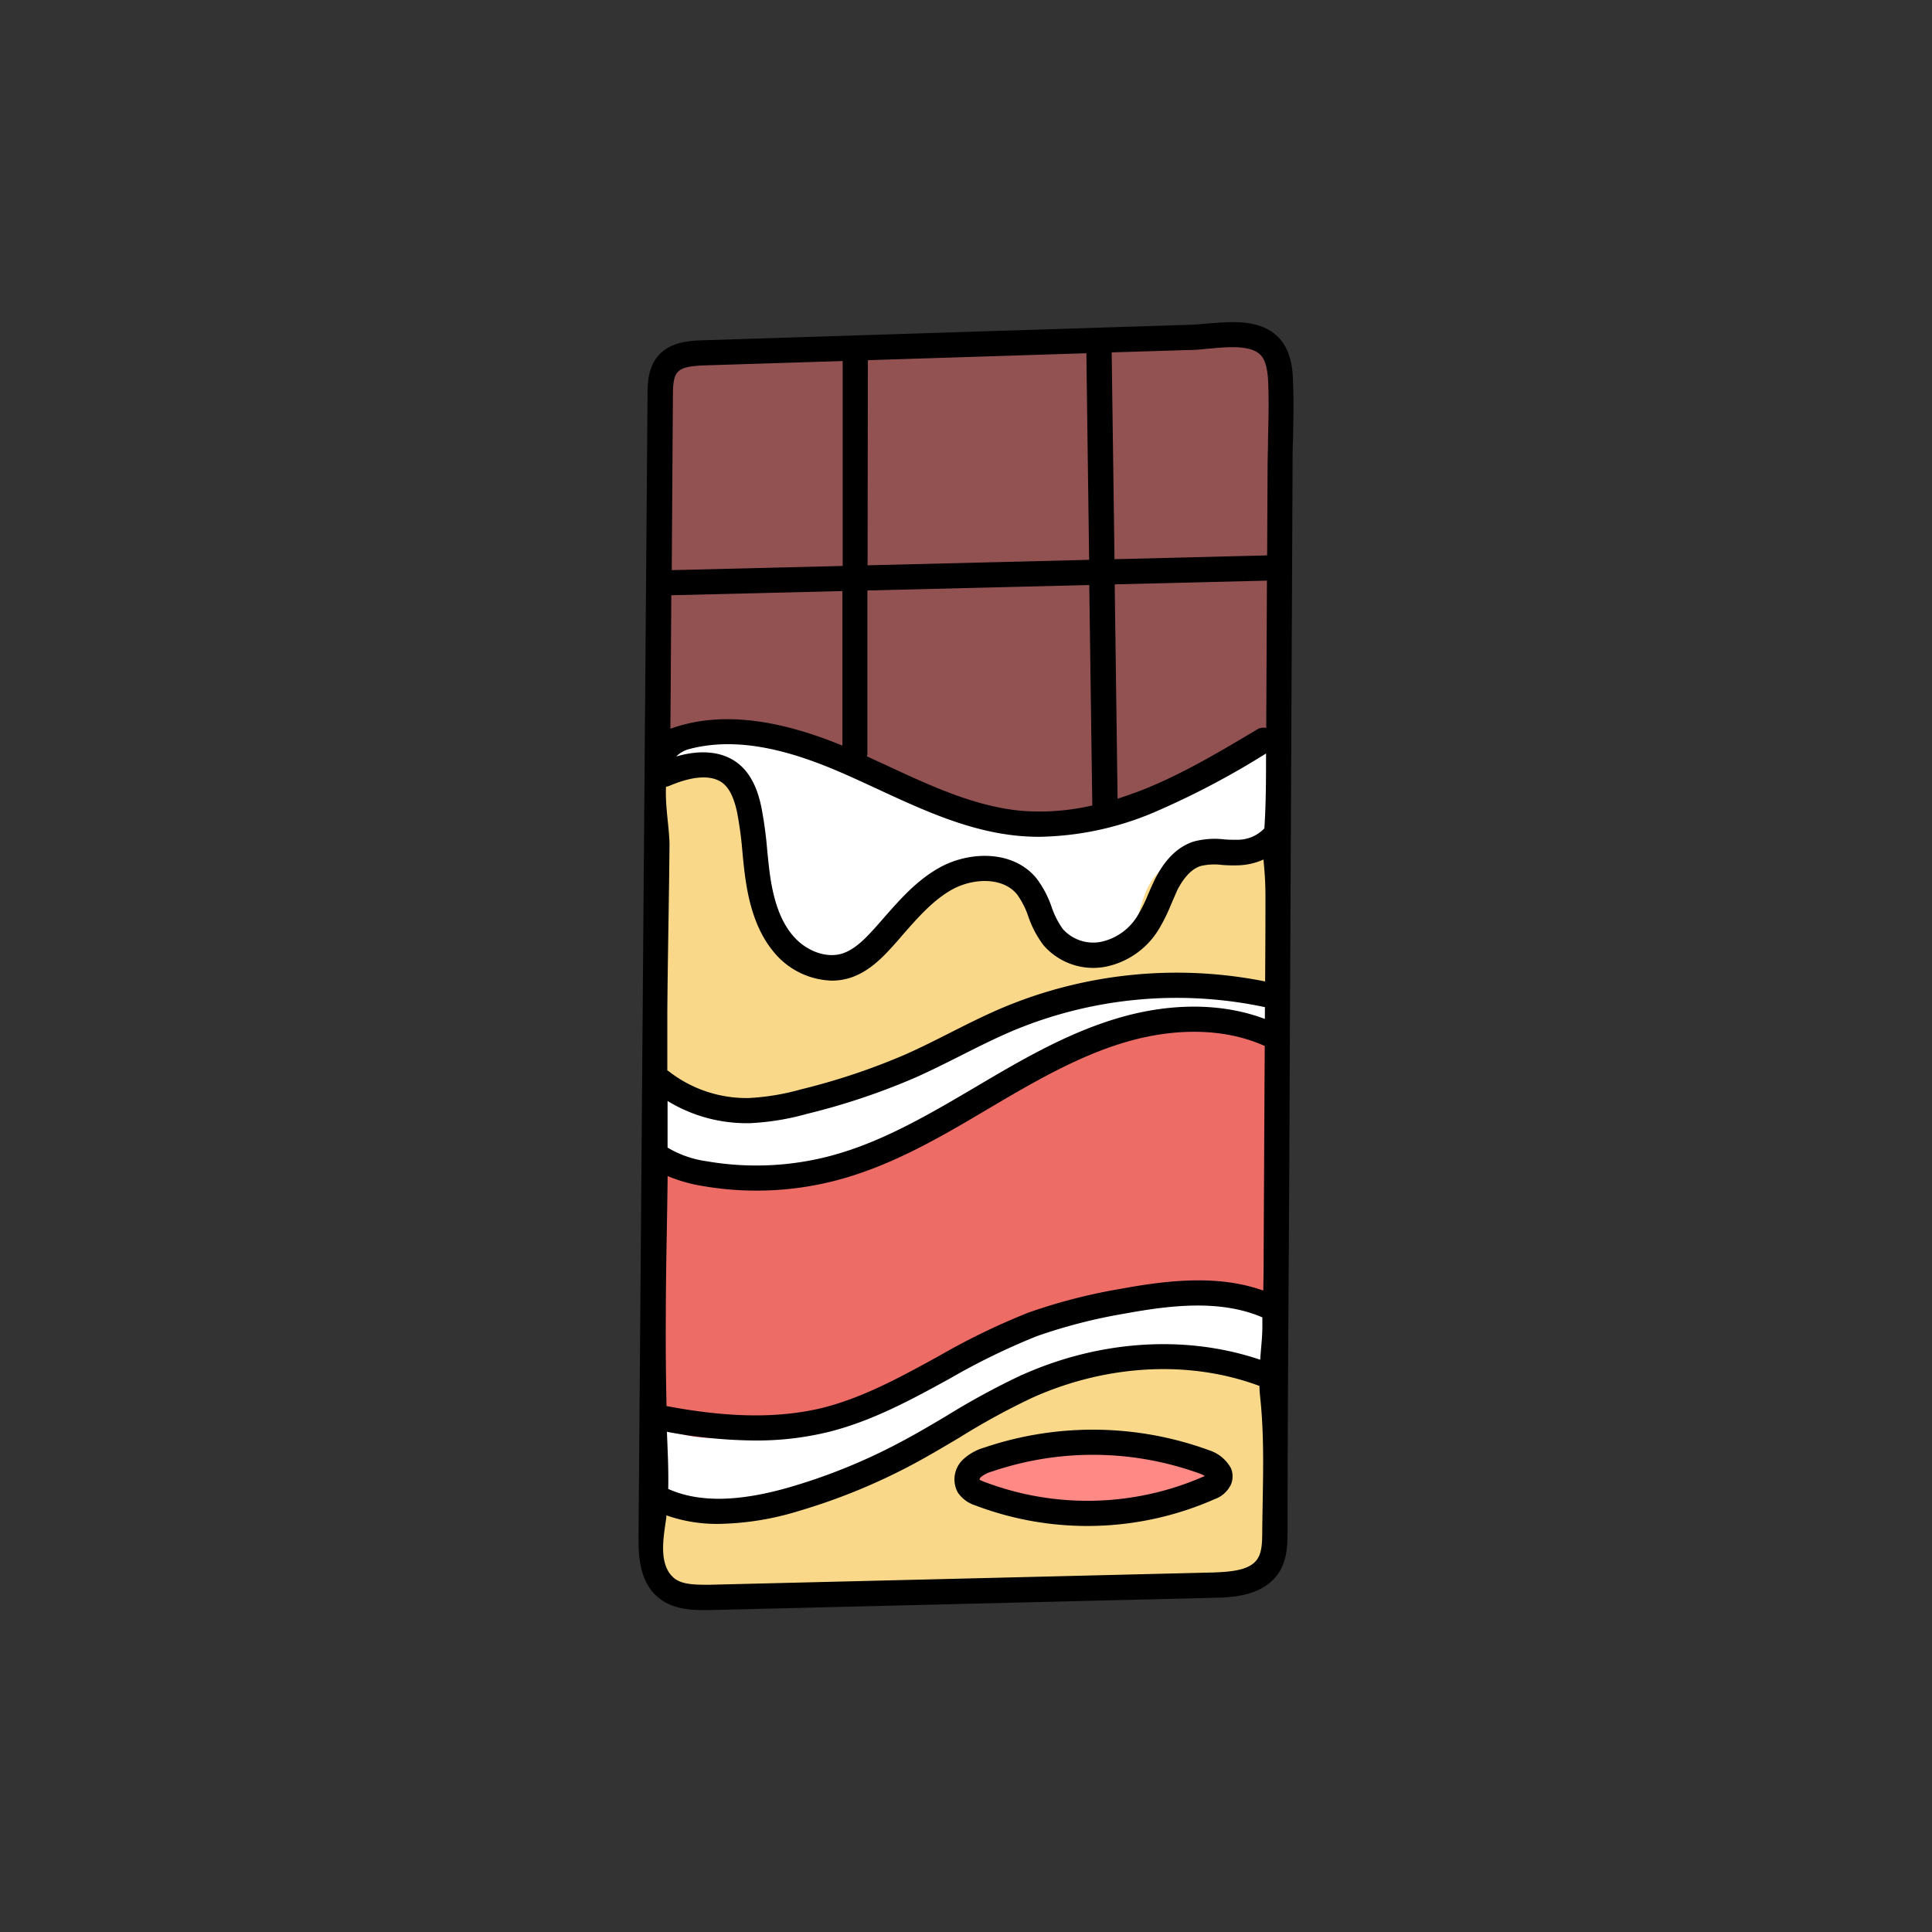 <svg id="Слой_1" data-name="Слой 1" xmlns="http://www.w3.org/2000/svg" viewBox="0 0 300 300"><rect x="0" y="0" width="300" height="300" fill="#333333" stroke="none"/><defs><style>.cls-1{fill:#ff8984;}.cls-2{fill:#fff;}.cls-3{fill:#f9d889;}.cls-4{fill:#935252;}.cls-5{fill:#ed6d66;}</style></defs><title>1930639</title><path class="cls-1" d="M174.62,222.89c-1.25,0-2.59,0-4,.1a114.6,114.6,0,0,0-15.55,1.9c-3.36.75-5.25,2.14-5.63,4.14a4.59,4.59,0,0,0,2,4.38,11,11,0,0,0,4.29,1.71,58.13,58.13,0,0,0,25.76-.05c5.32-1.22,6.83-3.62,7.17-5.41a4.06,4.06,0,0,0-1.19-3.89C185.45,223.86,181.14,222.89,174.62,222.89Z"/><path class="cls-2" d="M178.34,124.39A45.71,45.71,0,0,1,161.45,128c-1,0-1.93,0-2.87-.13-7.53-.65-14.58-3.92-21.4-7.09-2-.92-3.92-1.81-5.82-2.63-7-3-13-4.51-18.41-4.51a23.62,23.62,0,0,0-9.48,1.87l-.07,0-1.3.65,0,4.2,2.47-.65a9.49,9.49,0,0,1,2.44-.31,9.93,9.93,0,0,1,8,3.9c2.08,2.85,2.43,6.61,2.5,9.57,0,.82,0,1.67,0,2.49a33.62,33.62,0,0,0,.63,8c.76,3.17,2.91,7,6.66,8.15a8,8,0,0,0,2.42.35c2.13,0,5.42-.74,9-4.28a48,48,0,0,0,3.47-4,36.44,36.44,0,0,1,4.53-4.93,11.5,11.5,0,0,1,7.09-2.88,6.45,6.45,0,0,1,3.33.88c2.05,1.22,3.12,3.42,4.27,5.77a18.32,18.32,0,0,0,3.35,5.23,8.94,8.94,0,0,0,6.24,2.41,10.16,10.16,0,0,0,1.23-.08,9.16,9.16,0,0,0,6.7-4,17.59,17.59,0,0,0,1.73-4.32l0-.14c.18-.58.36-1.18.56-1.75.59-1.67,1.7-3.82,3.64-4.54a5.86,5.86,0,0,1,2.11-.32c.51,0,1,0,1.56.07s1.11.08,1.73.08a11.91,11.91,0,0,0,10-5.86l.74-.49.07-15.13-3,1.77A125.25,125.25,0,0,1,178.34,124.39Z"/><path class="cls-2" d="M186.45,152.25a69.59,69.59,0,0,0-21.85,3.5,140.12,140.12,0,0,0-15.76,6.7l0,0c-1.4.67-3,1.44-4.6,2.16-6.43,3-13.41,5.84-20.86,6.79a37.6,37.6,0,0,1-4.81.32,29.76,29.76,0,0,1-14-3.28l-2.85-1.53-.1,12.29.58.58.58.57h.33a31.08,31.08,0,0,0,14.33,3.26h0a51.18,51.18,0,0,0,17.79-3.55,142.56,142.56,0,0,0,17.74-8.75c3.83-2.12,7.79-4.3,11.81-6.2,8.43-4,16.22-6,23.18-6a32,32,0,0,1,8,1l2.43.62,0-7.47L196.7,153A70.09,70.09,0,0,0,186.45,152.25Z"/><path class="cls-2" d="M184.38,200.84a58.5,58.5,0,0,0-16.92,2.74,161.33,161.33,0,0,0-19.71,8l-.4.18c-2.42,1.1-4.93,2.24-7.4,3.3-7.72,3.32-17.91,7.12-28.32,7.12h-.11a18,18,0,0,1-7.52-1.32l-2.74-1.26-.12,13.88,1.29.48a27.47,27.47,0,0,0,9.52,1.62c6.32,0,13.25-1.84,20.6-5.48,3.84-1.9,7.55-4.1,11.14-6.22,5.43-3.23,11.05-6.56,17.06-8.81a54.56,54.56,0,0,1,34.8-1.14l2.51.76V212c0-2.47,0-4.94,0-7.39v-1.41l-1.34-.45A38.68,38.68,0,0,0,184.38,200.84Z"/><path class="cls-3" d="M187.71,133.85h-.06c-.48,0-1,0-1.48-.07h-.08c-.54,0-1.1-.07-1.67-.07a7,7,0,0,0-2.5.39c-1.88.71-3.37,2.52-4.33,5.25-.22.61-.4,1.21-.59,1.85l0,.06a16.69,16.69,0,0,1-1.61,4.07,7.85,7.85,0,0,1-5.85,3.49,10.52,10.52,0,0,1-1.12.07A7.62,7.62,0,0,1,163,146.8a17.1,17.1,0,0,1-3.13-4.93c-1.16-2.37-2.36-4.83-4.7-6.23a7.57,7.57,0,0,0-3.93-1,12.69,12.69,0,0,0-7.86,3.14,36.65,36.65,0,0,0-4.68,5.1l0,0a49.13,49.13,0,0,1-3.36,3.86c-2.57,2.55-5.47,3.95-8.16,3.95a6.74,6.74,0,0,1-2.07-.31c-3.28-1-5.18-4.44-5.87-7.3a33.73,33.73,0,0,1-.59-7.72c0-.82,0-1.68,0-2.52-.08-3.12-.45-7.11-2.73-10.24a11.18,11.18,0,0,0-8.93-4.36,10.51,10.51,0,0,0-3.6.61l-1.28.46-.39,48.81.92.58a30.15,30.15,0,0,0,15.94,4.21,39.66,39.66,0,0,0,4.95-.32c7.61-1,14.69-3.89,21.2-6.89,1.29-.6,2.59-1.21,3.86-1.82l.77-.36A136.1,136.1,0,0,1,165,156.87a68.7,68.7,0,0,1,31.18-2.75l2.22.32.12-27.16-3.36,3.4A10.6,10.6,0,0,1,187.71,133.85Z"/><path class="cls-3" d="M179.85,210.41a55.49,55.49,0,0,0-19.51,3.52c-6.1,2.29-11.77,5.65-17.26,8.9l-.11.07c-3.55,2.1-7.21,4.27-10.94,6.11-7.2,3.56-14,5.36-20.09,5.36a26.53,26.53,0,0,1-8.25-1.26l-2.54-.83-.05,6.25c0,2.89.14,6.14,2.32,8,1.58,1.34,3.8,1.52,5.76,1.52h1.07l78.33-1.91c3.37-.08,6.71-.5,8.34-3,1-1.47,1.05-3.2,1.06-5.33,0-7,0-14.56.07-23v-2.11l-2,.14A55.52,55.52,0,0,0,179.85,210.41Zm7.62,19c-.49,2.63-3.69,3.89-6.28,4.49A57,57,0,0,1,156,234a10.1,10.1,0,0,1-3.85-1.51,3.45,3.45,0,0,1-1.5-3.22c.29-1.5,1.88-2.58,4.72-3.21a118.35,118.35,0,0,1,19.26-2c8.18,0,11,1.59,12,2.54A2.94,2.94,0,0,1,187.47,229.44Z"/><path class="cls-4" d="M195.76,52.77a9.83,9.83,0,0,0-4.41-.82c-1.29,0-2.65.13-3.85.24-1,.09-1.85.17-2.65.19l-14.23.46.48,36-.48-36L132.81,54h0l-23.58.75c-2,.06-4.25.26-5.53,1.76-1,1.23-1.14,3-1.16,4.75l-.23,29.23,30.45-.75v0h0l-30.46.75-.21,25.41,2.64-1a23.9,23.9,0,0,1,8.19-1.37c5,0,10.72,1.33,17.11,3.95l2.4,1v0l1.41.64,2.69,1.24.65.29c6.81,3.17,13.86,6.44,21.4,7.09.93.08,1.9.12,2.86.12a39.75,39.75,0,0,0,8.62-1l1.55-.34-.51-37.8-3.77.09,3.77-.09.51,37.84,2.51-.79c1.39-.44,2.81-.94,4.22-1.5,6.27-2.52,12.16-6,17.89-9.44l2.32.47.13-27.26-10.27.25,10.27-.25.07-15.63c0-1.37,0-2.76.07-4.11v-.49c.06-3,.13-6.08,0-9.09C198.7,56.52,198.24,54,195.76,52.77Zm-63,64.3,0-26.57Z"/><path class="cls-5" d="M196.59,159.07a33.19,33.19,0,0,0-8.68-1.11c-7.12,0-15.08,2.06-23.67,6.11-4,1.89-8,4.07-11.77,6.17l-.11.06A141.56,141.56,0,0,1,134.77,179a50,50,0,0,1-17.37,3.47,30.21,30.21,0,0,1-13-2.76l-2.77-1.31-.34,42.17.91.58c2.3,1.47,5.27,2.16,9.36,2.18h.09c10.65,0,21-3.86,28.8-7.22,2.62-1.13,5.27-2.33,7.82-3.49l.07,0a159.79,159.79,0,0,1,19.5-7.86,57.22,57.22,0,0,1,16.58-2.7,38.09,38.09,0,0,1,11.22,1.62l2.53.78v-3.77q.06-8.82.11-17.65l.1-22v-1.77Z"/><path d="M200.76,58.74c-.08-1.6-.29-5.85-4.15-7.73-2.79-1.36-6.24-1-9.29-.76-.91.08-1.77.16-2.53.18l-75.62,2.41c-2.43.07-5.16.33-7,2.44-1.59,1.88-1.61,4.36-1.62,6L99.15,238.51c0,2.41-.06,6.9,3,9.5,2.06,1.75,4.76,2,6.9,2l1.24,0,78.34-1.91c2.44-.06,7.51-.18,9.93-3.87,1.35-2.06,1.36-4.55,1.37-6.38,0-12.19.08-24.58.15-36.57q.06-9.12.11-18.25l.52-110.47c0-1.48,0-3,.07-4.49C200.85,65,200.91,61.84,200.76,58.74Zm-42,154.72A116.23,116.23,0,0,0,147,219.84c-2.27,1.35-4.62,2.74-7,4a90,90,0,0,1-17.07,7c-8.1,2.39-14.38,2.51-19.17.36.07-2.95-.09-6-.2-8.87a76.8,76.8,0,0,0,13.63,1.35,46.89,46.89,0,0,0,11.39-1.31c6.81-1.68,13-5.06,18.93-8.32a105,105,0,0,1,13.49-6.57,82.62,82.62,0,0,1,13.62-3.5c7.29-1.34,14.92-2.2,21.4.58l0,1.37c0,1.69-.22,3.45-.34,5.21C184.22,207.25,170.87,208.07,158.79,213.46Zm37.62-55.25c-6.78-2.55-15-2.54-23.44.08-7.74,2.4-14.78,6.55-21.57,10.57l-.73.43c-7.46,4.4-14.23,8.2-21.59,10.17a45.15,45.15,0,0,1-19.25.87,16.28,16.28,0,0,1-6.14-2.13q0-3.62,0-7.24a23.55,23.55,0,0,0,12.24,3.45h.47a39.79,39.79,0,0,0,8.94-1.45,105.09,105.09,0,0,0,16.86-5.65c2.41-1.07,4.78-2.27,7.07-3.42,2.57-1.3,5.23-2.64,7.89-3.77a65.88,65.88,0,0,1,39.29-3.73C196.41,157,196.41,157.6,196.41,158.21ZM103.5,218.33q-.16-7.11-.11-14.22c0-7.16.21-14.32.28-21.49a23.56,23.56,0,0,0,5.5,1.55,47.91,47.91,0,0,0,8.29.71,48.86,48.86,0,0,0,12.63-1.65c7.84-2.1,14.86-6,22.56-10.58l.73-.43c6.61-3.9,13.44-7.93,20.74-10.2,8.19-2.54,16.08-2.39,22.27.4q-.06,10.28-.11,20.56l-.06,11.81q0,2.81-.06,5.61c-7-2.5-14.81-1.62-22.2-.26a86.66,86.66,0,0,0-14.27,3.68,107.9,107.9,0,0,0-14,6.8c-6,3.29-11.67,6.4-18,8C120.92,220.25,113.2,220.17,103.5,218.33Zm93-79.69q0,6.88-.05,13.76a69.85,69.85,0,0,0-40.84,4.11c-2.78,1.18-5.49,2.55-8.12,3.88-2.25,1.14-4.57,2.31-6.89,3.34a101.7,101.7,0,0,1-16.24,5.43,36.69,36.69,0,0,1-8.06,1.34,19.62,19.62,0,0,1-12.38-4.09,1.17,1.17,0,0,0-.3-.19c0-3,0-5.95,0-8.92.06-8.71.27-17.43.34-26.14,0-2.37-.7-6-.54-9A1.84,1.84,0,0,0,104,122c2.13-.91,6-2.17,8.28-.36,1,.82,1.7,2.26,2.18,4.52a57.41,57.41,0,0,1,.83,6.21c.14,1.46.29,3,.52,4.47.71,4.75,2.13,8.34,4.35,11a12.09,12.09,0,0,0,9,4.43,9.45,9.45,0,0,0,2.71-.39c2.72-.83,4.77-2.77,6.57-4.75.59-.65,1.18-1.31,1.76-2,2.41-2.75,4.7-5.35,7.63-7,3.2-1.77,7.84-2,10.09.74a12.84,12.84,0,0,1,1.75,3.43,16.18,16.18,0,0,0,2.32,4.42,10.22,10.22,0,0,0,9.65,3.4,12.58,12.58,0,0,0,8.19-5.65,26.5,26.5,0,0,0,2-4c.35-.8.68-1.56,1-2.29.72-1.4,1.93-3.18,3.62-3.71a9.48,9.48,0,0,1,3.33-.16,23.79,23.79,0,0,0,2.41.06,10.36,10.36,0,0,0,4-.9C196.35,135.15,196.49,136.84,196.49,138.64Zm.12-25.6a1.93,1.93,0,0,0-1.4.22c-5.64,3.37-11.47,6.85-17.6,9.31-1.38.55-2.74,1-4.08,1.46l-.45-33.29,23.64-.58ZM179.06,126.2A127.42,127.42,0,0,0,196.59,117c0,3.54,0,7.09-.2,10.63l-.06,1a5.74,5.74,0,0,1-4.23,1.77c-.63,0-1.3,0-2-.06a12.68,12.68,0,0,0-4.73.33c-2.39.76-4.38,2.66-5.92,5.65-.43.84-.8,1.7-1.16,2.53a23.88,23.88,0,0,1-1.73,3.47,8.8,8.8,0,0,1-5.61,3.93,6.32,6.32,0,0,1-5.92-2,13.06,13.06,0,0,1-1.73-3.4,15.75,15.75,0,0,0-2.37-4.48c-3.67-4.45-10.47-4.18-15-1.67-3.53,1.95-6.15,4.93-8.68,7.81-.56.65-1.13,1.3-1.71,1.93-1.42,1.56-3,3.09-4.81,3.64-2.46.75-5.6-.41-7.63-2.82-1.77-2.09-2.87-5-3.48-9-.21-1.4-.35-2.86-.49-4.28a62.12,62.12,0,0,0-.9-6.62c-.42-2-1.25-4.9-3.55-6.76s-5.7-2.3-9.68-1.13a4.46,4.46,0,0,1,2-1.15c7.87-2.1,16.32.49,23.54,3.61,1.92.83,3.87,1.74,5.76,2.61,7,3.24,14.18,6.58,22.06,7.27,1,.08,2,.13,3,.13A47.46,47.46,0,0,0,179.06,126.2Zm5.86-71.86c.87,0,1.79-.12,2.76-.2,2.53-.24,5.41-.5,7.22.38,1.28.63,1.83,1.87,2,4.42.15,3,.08,6,0,9,0,1.5-.06,3-.07,4.57l-.07,13.73-23.7.59-.44-32.11Zm-50.16,1.59,33.93-1.08.43,32.08-34.4.85Zm-.07,61.16,0-25.4,34.45-.85.47,34.23a36.1,36.1,0,0,1-10.89.84c-7.2-.63-14.09-3.83-20.75-6.92l-3.35-1.54A2.2,2.2,0,0,0,134.69,117.09Zm-30.2-55.77c0-1.43.08-2.77.7-3.5.76-.9,2.51-1,4.1-1.08l21.56-.68,0,31.82-26.54.65Zm-.25,31.11,26.57-.65,0,24c-10.67-4.39-19.44-5.25-26.71-2.62ZM196,237.81c0,1.79-.07,3.23-.74,4.25-1.13,1.74-3.92,2-6.75,2.11l-78.34,1.91c-2.2,0-4.27,0-5.52-1.05-2.54-2.16-1.55-6.63-1.18-9.43l0-.3a23.47,23.47,0,0,0,8.11,1.33,44.42,44.42,0,0,0,12.44-2,94,94,0,0,0,17.82-7.3c2.42-1.3,4.81-2.72,7.12-4.09A110.19,110.19,0,0,1,160.38,217c11.59-5.17,24.39-5.82,35.19-1.79,0,.58.05,1.16.11,1.74C196.42,223.81,196.06,230.89,196,237.81Z"/><path d="M187.8,225.21a52.61,52.61,0,0,0-35-.42,8.09,8.09,0,0,0-3.33,1.91,4.23,4.23,0,0,0-.73,5.07,5.16,5.16,0,0,0,2.73,2,49,49,0,0,0,37.18-1,4.42,4.42,0,0,0,2.48-2.23,3.3,3.3,0,0,0,0-2.58A5.94,5.94,0,0,0,187.8,225.21Zm-.76,4a45,45,0,0,1-34.19.89,4.73,4.73,0,0,1-.76-.34.87.87,0,0,1,.19-.37,4.72,4.72,0,0,1,1.78-.9,48.63,48.63,0,0,1,32.38.38,3.81,3.81,0,0,1,.64.32Z"/></svg>